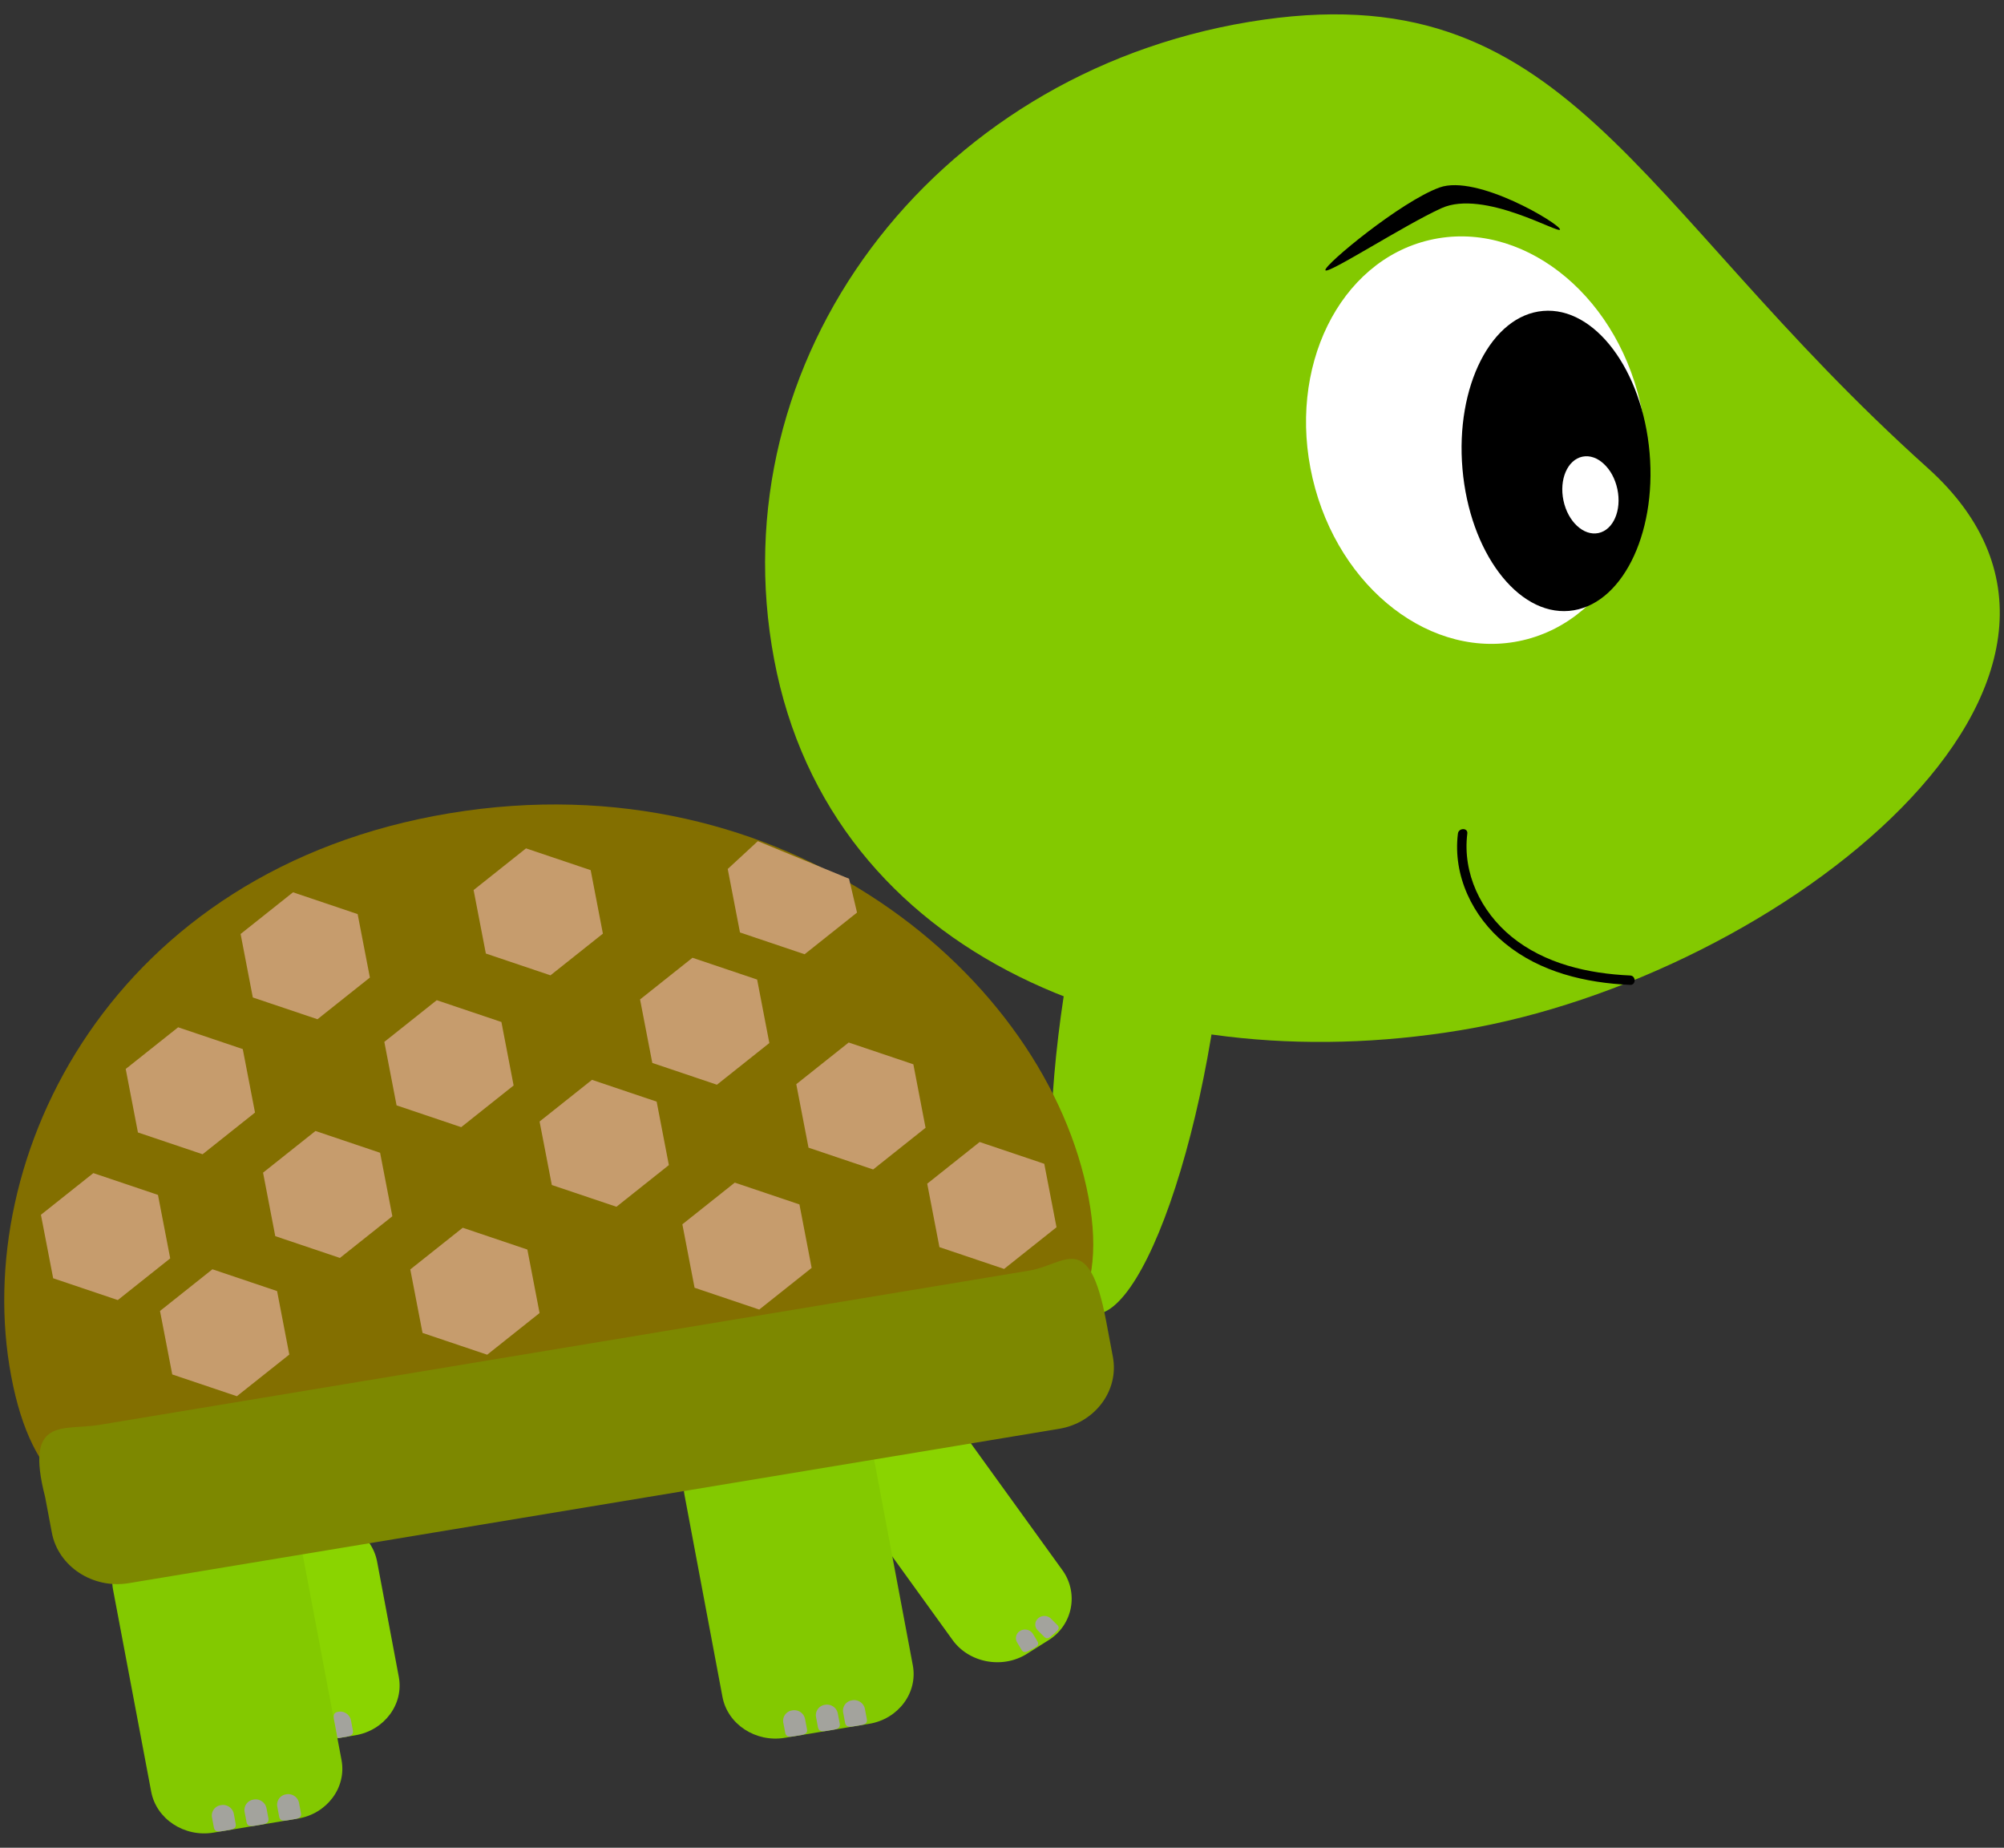 <svg id="Surfer" xmlns="http://www.w3.org/2000/svg" width="640" height="590" viewBox="0 0 640 590"><rect x="0" y="0" width="640" height="590" fill="#333333" stroke="none"/><defs><style>.cls-1{fill:#8ad400;}.cls-2{fill:#83c900;}.cls-3{fill:#fff;}.cls-4{fill:#836f00;}.cls-5{fill:#7d8800;}.cls-6{fill:#a3a39d;}.cls-7{fill:#c69c6d;}</style></defs><title>Gladskildpaddehøjre</title><path class="cls-1" d="M334.74,523.8,328.08,528c-7.81,5-18.53,3-23.83-4.29l-32.73-45.33a15.55,15.55,0,0,1,4.58-22.37l6.65-4.24c7.81-5,18.53-3,23.83,4.29l32.73,45.33A15.56,15.56,0,0,1,334.74,523.8Z"/><path class="cls-1" d="M113.45,554.09l-7.92,1.32c-9.29,1.54-18.24-4.34-19.88-13.06l-6.92-36.81c-1.64-8.73,4.62-17.13,13.91-18.67l7.92-1.31c9.29-1.54,18.23,4.34,19.87,13.06l6.93,36.81C129,544.15,122.74,552.55,113.45,554.09Z"/><path class="cls-2" d="M95.16,580.68l-27,4.49c-9.29,1.54-18.23-4.34-19.87-13.06L36.1,507.56c-1.64-8.72,4.62-17.12,13.91-18.66l27-4.49c9.29-1.54,18.23,4.34,19.87,13.06L109.07,562C110.71,570.74,104.45,579.14,95.16,580.68Z"/><path class="cls-2" d="M277.61,550.42l-27,4.48c-9.29,1.54-18.24-4.33-19.88-13.06l-12.14-64.55c-1.64-8.72,4.62-17.12,13.91-18.66l27-4.48c9.29-1.55,18.24,4.33,19.88,13.06l12.14,64.54C293.16,540.48,286.91,548.88,277.61,550.42Z"/><path class="cls-2" d="M615.61,149.41c74.65,67.05-47.28,162.65-149,179.52S265.19,306,247.22,210.52,297.15,23.88,398.88,7,520.73,64.19,615.61,149.41Z"/><ellipse class="cls-3" cx="471.48" cy="140.51" rx="53.69" ry="65.61" transform="translate(-19.61 111.06) rotate(-13.16)"/><ellipse cx="496.93" cy="147.22" rx="29.99" ry="48.07" transform="translate(-10.86 43.47) rotate(-4.96)"/><ellipse class="cls-3" cx="507.92" cy="158.02" rx="8.8" ry="12.46" transform="translate(-21.66 108.03) rotate(-11.89)"/><ellipse class="cls-2" cx="363.71" cy="321.6" rx="99.04" ry="24.27" transform="translate(-8.98 632.76) rotate(-81.34)"/><path class="cls-4" d="M347.63,382.32c13.22,70.29-61.37,65.7-168.85,83.53s-162,43.83-175.21-26.46,32.52-161.88,140-179.71S334.41,312,347.63,382.32Z"/><path class="cls-5" d="M338.24,456.23,41.1,505.52c-11.47,1.9-22.51-5.35-24.54-16.12L14.41,478c-6.65-25.82,5.7-21.14,17.17-23l297.14-49.29c11.47-1.91,19-13.25,24.54,16.12l2.15,11.42C357.43,444,349.71,454.33,338.24,456.23Z"/><path class="cls-6" d="M273.65,551.07h0c-1.91.32-3.44.74-3.78-1.05l-.61-3.26a3.34,3.34,0,0,1,2.86-3.84h0a3.53,3.53,0,0,1,4.09,2.68l.61,3.27C277.16,550.66,275.57,550.76,273.65,551.07Z"/><path class="cls-6" d="M265,552.52h0c-1.92.31-3.45.74-3.79-1.06l-.61-3.26a3.34,3.34,0,0,1,2.86-3.84h0a3.53,3.53,0,0,1,4.09,2.68l.61,3.27C268.47,552.1,266.88,552.2,265,552.52Z"/><path class="cls-6" d="M254.54,554.24h0c-1.91.32-3.44.74-3.78-1l-.62-3.26a3.35,3.35,0,0,1,2.87-3.84h0a3.51,3.51,0,0,1,4.08,2.68l.62,3.27C258.05,553.83,256.45,553.93,254.54,554.24Z"/><path class="cls-6" d="M92.94,581.05h0c-1.92.32-3.45.74-3.79-1l-.61-3.27a3.35,3.35,0,0,1,2.86-3.84h0a3.53,3.53,0,0,1,4.09,2.69l.61,3.26C96.44,580.64,94.85,580.73,92.94,581.05Z"/><path class="cls-6" d="M82.51,582.78h0c-1.91.32-3.45.74-3.78-1l-.62-3.27A3.36,3.36,0,0,1,81,574.62h0a3.52,3.52,0,0,1,4.09,2.69l.62,3.26C86,582.37,84.42,582.46,82.51,582.78Z"/><path class="cls-6" d="M72.08,584.51h0c-1.91.32-3.44.74-3.78-1l-.61-3.27a3.35,3.35,0,0,1,2.86-3.84h0A3.53,3.53,0,0,1,74.64,579l.61,3.26C75.59,584.1,74,584.19,72.08,584.51Z"/><path class="cls-6" d="M336.53,521.72h0c-1.16,1-2,2-3.1.88l-2-2a2.61,2.61,0,0,1,.11-3.85h0a3,3,0,0,1,4.1.1l2,2C338.73,519.94,337.69,520.69,336.53,521.72Z"/><path class="cls-6" d="M109.49,554.75h0c-1.91.32-1.71.45-2-1.34l-.62-3.27c-.34-1.79-.79-3.23,1.13-3.55h0a3.51,3.51,0,0,1,4.08,2.69l.62,3.26C113,554.34,111.4,554.43,109.49,554.75Z"/><path class="cls-6" d="M329.47,526.63h0c-1.39.73-2.46,1.45-3.24.15l-1.42-2.38a2.65,2.65,0,0,1,1.12-3.71h0a3,3,0,0,1,3.94,1l1.42,2.37C332.07,525.42,330.86,525.9,329.47,526.63Z"/><polygon class="cls-7" points="92.39 432.52 75.65 445.82 55.01 438.87 51.1 418.6 67.84 405.29 88.49 412.25 92.39 432.52"/><polygon class="cls-7" points="172.32 419.26 155.59 432.57 134.94 425.61 131.03 405.34 147.78 392.03 168.42 398.99 172.32 419.26"/><polygon class="cls-7" points="259.21 404.85 242.47 418.15 221.82 411.19 217.92 390.93 234.66 377.62 255.31 384.58 259.21 404.85"/><polygon class="cls-7" points="337.41 391.87 320.67 405.18 300.02 398.22 296.12 377.96 312.86 364.65 333.5 371.61 337.41 391.87"/><polygon class="cls-7" points="295.59 360.11 278.85 373.42 258.21 366.46 254.3 346.19 271.04 332.88 291.69 339.84 295.59 360.11"/><polygon class="cls-7" points="213.61 372.02 196.87 385.33 176.23 378.38 172.32 358.11 189.06 344.8 209.71 351.76 213.61 372.02"/><polygon class="cls-7" points="125.3 388.36 108.56 401.67 87.91 394.71 84.01 374.44 100.75 361.13 121.39 368.09 125.3 388.36"/><polygon class="cls-7" points="54.36 401.81 37.62 415.12 16.98 408.16 13.07 387.89 29.81 374.58 50.45 381.54 54.36 401.81"/><polygon class="cls-7" points="245.7 333.05 228.96 346.36 208.32 339.4 204.41 319.13 221.15 305.82 241.8 312.78 245.7 333.05"/><polygon class="cls-7" points="164.03 346.6 147.29 359.91 126.65 352.95 122.74 332.68 139.48 319.37 160.13 326.33 164.03 346.6"/><polygon class="cls-7" points="81.44 355.25 64.7 368.56 44.05 361.6 40.15 341.33 56.89 328.02 77.53 334.98 81.44 355.25"/><polygon class="cls-7" points="192.54 298.12 175.8 311.43 155.16 304.47 151.25 284.2 167.99 270.89 188.64 277.85 192.54 298.12"/><polygon class="cls-7" points="118.13 312.14 101.39 325.45 80.74 318.5 76.84 298.23 93.58 284.92 114.22 291.88 118.13 312.14"/><polygon class="cls-7" points="273.7 291.39 256.96 304.7 236.32 297.74 232.41 277.47 242.02 268.59 271.15 280.58 273.7 291.39"/><path d="M498.21,73.25c.17,1.82-24.28-12.92-37.86-6.78-11.85,5.36-36.91,21.6-37.08,19.77s24.17-21.92,36.45-26.37C471.7,55.53,498,71.43,498.21,73.25Z"/><path d="M465.6,266.19c-1.66,13.4,4.7,26.56,15,35,11.22,9.24,25.79,12.67,40,13.29,1.93.09,1.92-2.91,0-3-13.39-.59-27.3-3.74-37.9-12.41-9.76-8-15.67-20.22-14.1-32.9.24-1.91-2.76-1.89-3,0Z"/></svg>

